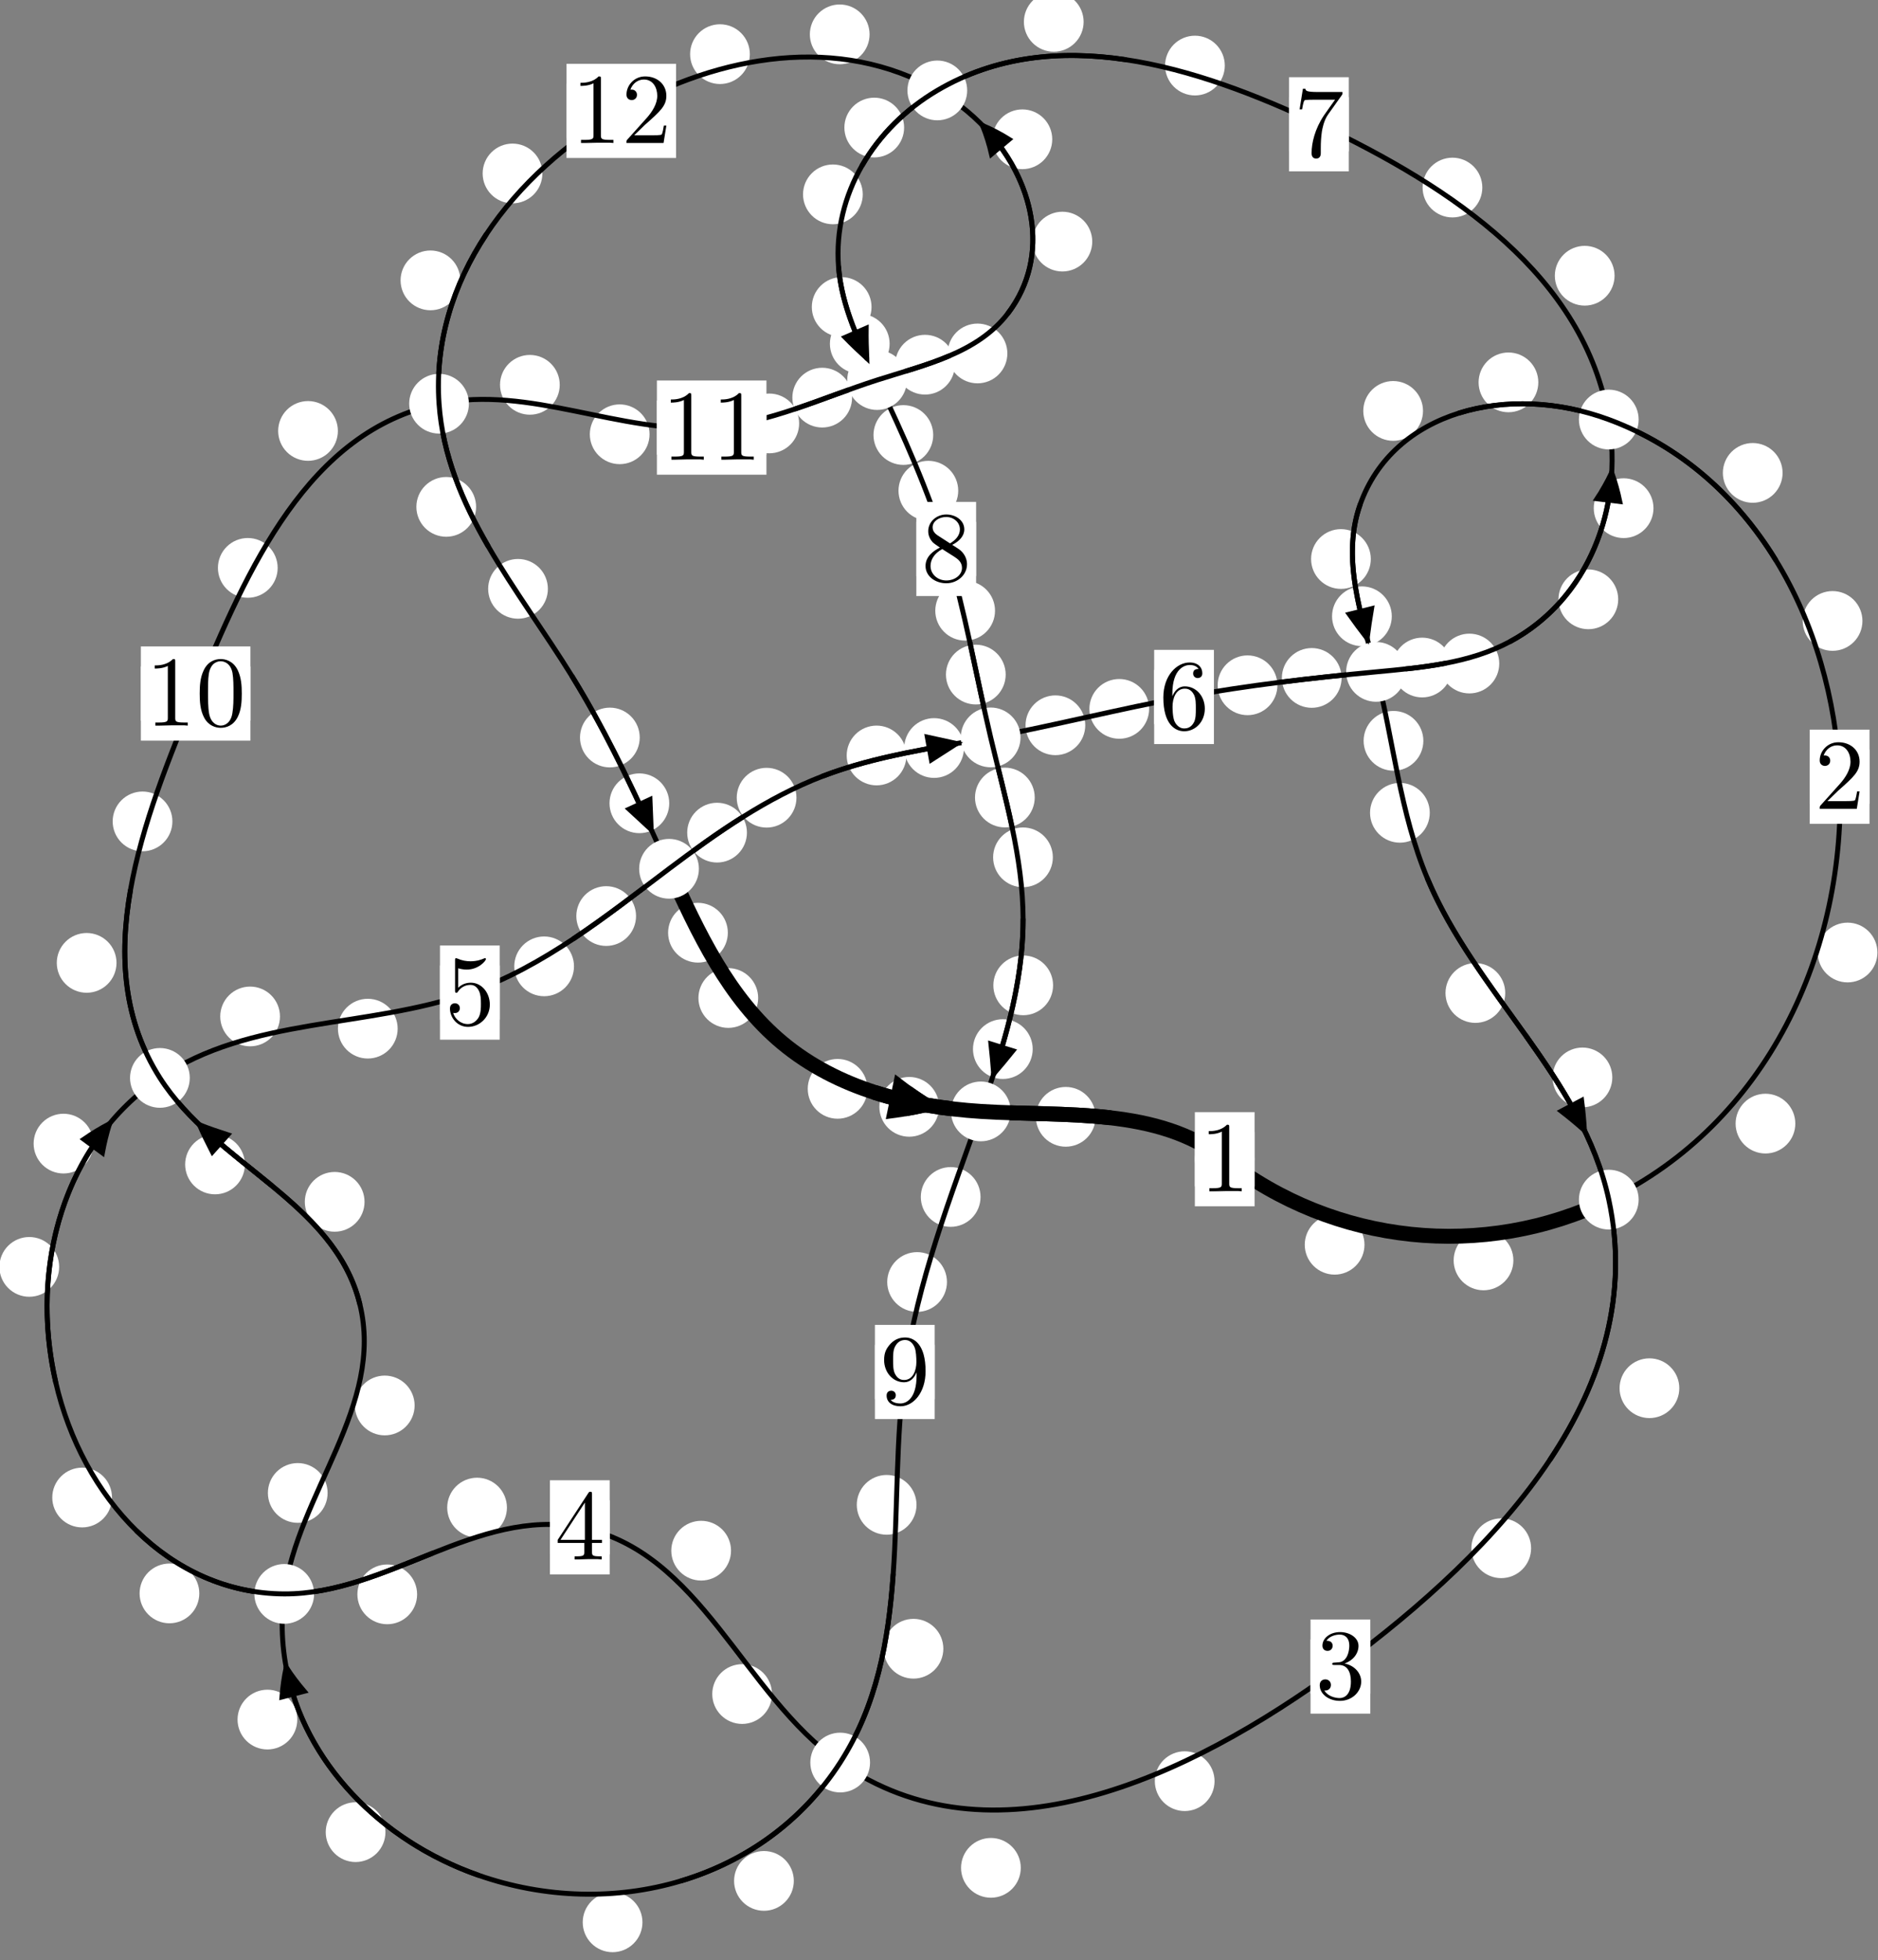 <?xml version="1.0"?>
<!-- Created by MetaPost 1.999 on 2021.07.06:0005 -->
<svg version="1.1" xmlns="http://www.w3.org/2000/svg" xmlns:xlink="http://www.w3.org/1999/xlink" width="187.942" height="196.083" viewBox="0 0 187.942 196.083">
<rect x="0" y="0" width="187.942" height="196.083" fill="#808080" stroke="none"/>
<!-- Original BoundingBox: -161.057648 -75.279892 26.884750 120.803574 -->
  <defs>
    <g transform="scale(0.01,0.01)" id="GLYPHcmr10_48">
      <path style="fill-rule: evenodd;" d="M460 -320C460 -400,455 -480,420 -554C374 -650,292 -666,250 -666C190 -666,117 -640,76 -547C44 -478,39 -400,39 -320C39 -245,43 -155,84 -79C127 2,200 22,249 22C303 22,379 1,423 -94C455 -163,460 -241,460 -320M249 -0C210 -0,151 -25,133 -121C122 -181,122 -273,122 -332C122 -396,122 -462,130 -516C149 -635,224 -644,249 -644C282 -644,348 -626,367 -527C377 -471,377 -395,377 -332C377 -257,377 -189,366 -125C351 -30,294 -0,249 -0"></path>
    </g>
    <g transform="scale(0.01,0.01)" id="GLYPHcmr10_49">
      <path style="fill-rule: evenodd;" d="M294 -640C294 -664,294 -666,271 -666C209 -602,121 -602,89 -602L89 -571C109 -571,168 -571,220 -597L220 -79C220 -43,217 -31,127 -31L95 -31L95 -0L257 -0L130 -3L217 -3L257 -3L297 -3L384 -3L419 -0L419 -31L387 -31C297 -31,294 -42,294 -79"></path>
    </g>
    <g transform="scale(0.01,0.01)" id="GLYPHcmr10_50">
      <path style="fill-rule: evenodd;" d="M127 -77L233 -180C389 -318,449 -372,449 -472C449 -586,359 -666,237 -666C124 -666,50 -574,50 -485C50 -429,100 -429,103 -429C120 -429,155 -441,155 -482C155 -508,137 -534,102 -534C94 -534,92 -534,89 -533C112 -598,166 -635,224 -635C315 -635,358 -554,358 -472C358 -392,308 -313,253 -251L61 -37C50 -26,50 -24,50 -0L421 -0L449 -174L424 -174C419 -144,412 -100,402 -85C395 -77,329 -77,307 -77"></path>
    </g>
    <g transform="scale(0.01,0.01)" id="GLYPHcmr10_51">
      <path style="fill-rule: evenodd;" d="M290 -352C372 -379,430 -449,430 -528C430 -610,342 -666,246 -666C145 -666,69 -606,69 -530C69 -497,91 -478,120 -478C151 -478,171 -500,171 -529C171 -579,124 -579,109 -579C140 -628,206 -641,242 -641C283 -641,338 -619,338 -529C338 -517,336 -459,310 -415C280 -367,246 -364,221 -363C213 -362,189 -360,182 -360C174 -359,167 -358,167 -348C167 -337,174 -337,191 -337L235 -337C317 -337,354 -269,354 -171C354 -35,285 -6,241 -6C198 -6,123 -23,88 -82C123 -77,154 -99,154 -137C154 -173,127 -193,98 -193C74 -193,42 -179,42 -135C42 -44,135 22,244 22C366 22,457 -69,457 -171C457 -253,394 -331,290 -352"></path>
    </g>
    <g transform="scale(0.01,0.01)" id="GLYPHcmr10_52">
      <path style="fill-rule: evenodd;" d="M294 -165L294 -78C294 -42,292 -31,218 -31L197 -31L197 -0L332 -0L238 -3L290 -3L332 -3L374 -3L427 -3L468 -0L468 -31L447 -31C373 -31,371 -42,371 -78L371 -165L471 -165L471 -196L371 -196L371 -651C371 -671,371 -677,355 -677C346 -677,343 -677,335 -665L28 -196L28 -165M300 -196L56 -196L300 -569"></path>
    </g>
    <g transform="scale(0.01,0.01)" id="GLYPHcmr10_53">
      <path style="fill-rule: evenodd;" d="M449 -201C449 -320,367 -420,259 -420C211 -420,168 -404,132 -369L132 -564C152 -558,185 -551,217 -551C340 -551,410 -642,410 -655C410 -661,407 -666,400 -666C399 -666,397 -666,392 -663C372 -654,323 -634,256 -634C216 -634,170 -641,123 -662C115 -665,113 -665,111 -665C101 -665,101 -657,101 -641L101 -345C101 -327,101 -319,115 -319C122 -319,124 -322,128 -328C139 -344,176 -398,257 -398C309 -398,334 -352,342 -334C358 -297,360 -258,360 -208C360 -173,360 -113,336 -71C312 -32,275 -6,229 -6C156 -6,99 -59,82 -118C85 -117,88 -116,99 -116C132 -116,149 -141,149 -165C149 -189,132 -214,99 -214C85 -214,50 -207,50 -161C50 -75,119 22,231 22C347 22,449 -74,449 -201"></path>
    </g>
    <g transform="scale(0.01,0.01)" id="GLYPHcmr10_54">
      <path style="fill-rule: evenodd;" d="M132 -328L132 -352C132 -605,256 -641,307 -641C331 -641,373 -635,395 -601C380 -601,340 -601,340 -556C340 -525,364 -510,386 -510C402 -510,432 -519,432 -558C432 -618,388 -666,305 -666C177 -666,42 -537,42 -316C42 -49,158 22,251 22C362 22,457 -72,457 -204C457 -331,368 -427,257 -427C189 -427,152 -376,132 -328M251 -6C188 -6,158 -66,152 -81C134 -128,134 -208,134 -226C134 -304,166 -404,256 -404C272 -404,318 -404,349 -342C367 -305,367 -254,367 -205C367 -157,367 -107,350 -71C320 -11,274 -6,251 -6"></path>
    </g>
    <g transform="scale(0.01,0.01)" id="GLYPHcmr10_55">
      <path style="fill-rule: evenodd;" d="M476 -609C485 -621,485 -623,485 -644L242 -644C120 -644,118 -657,114 -676L89 -676L56 -470L81 -470C84 -486,93 -549,106 -561C113 -567,191 -567,204 -567L411 -567C400 -551,321 -442,299 -409C209 -274,176 -135,176 -33C176 -23,176 22,222 22C268 22,268 -23,268 -33L268 -84C268 -139,271 -194,279 -248C283 -271,297 -357,341 -419"></path>
    </g>
    <g transform="scale(0.01,0.01)" id="GLYPHcmr10_56">
      <path style="fill-rule: evenodd;" d="M163 -457C117 -487,113 -521,113 -538C113 -599,178 -641,249 -641C322 -641,386 -589,386 -517C386 -460,347 -412,287 -377M309 -362C381 -399,430 -451,430 -517C430 -609,341 -666,250 -666C150 -666,69 -592,69 -499C69 -481,71 -436,113 -389C124 -377,161 -352,186 -335C128 -306,42 -250,42 -151C42 -45,144 22,249 22C362 22,457 -61,457 -168C457 -204,446 -249,408 -291C389 -312,373 -322,309 -362M209 -320L332 -242C360 -223,407 -193,407 -132C407 -58,332 -6,250 -6C164 -6,92 -68,92 -151C92 -209,124 -273,209 -320"></path>
    </g>
    <g transform="scale(0.01,0.01)" id="GLYPHcmr10_57">
      <path style="fill-rule: evenodd;" d="M367 -318L367 -286C367 -52,263 -6,205 -6C188 -6,134 -8,107 -42C151 -42,159 -71,159 -88C159 -119,135 -134,113 -134C97 -134,67 -125,67 -86C67 -19,121 22,206 22C335 22,457 -114,457 -329C457 -598,342 -666,253 -666C198 -666,149 -648,106 -603C65 -558,42 -516,42 -441C42 -316,130 -218,242 -218C303 -218,344 -260,367 -318M243 -241C227 -241,181 -241,150 -304C132 -341,132 -391,132 -440C132 -494,132 -541,153 -578C180 -628,218 -641,253 -641C299 -641,332 -607,349 -562C361 -530,365 -467,365 -421C365 -338,331 -241,243 -241"></path>
    </g>
  </defs>
  <path d="M136.552 124.513C136.552 123.72,136.237 122.96,135.676 122.4C135.116 121.839,134.356 121.524,133.563 121.524C132.77 121.524,132.01 121.839,131.45 122.4C130.889 122.96,130.574 123.72,130.574 124.513C130.574 125.306,130.889 126.066,131.45 126.626C132.01 127.187,132.77 127.502,133.563 127.502C134.356 127.502,135.116 127.187,135.676 126.626C136.237 126.066,136.552 125.306,136.552 124.513Z" style="fill: rgb(100%,100%,100%);stroke: none;"></path>
  <path d="M125.554 115.959C125.554 115.166,125.239 114.406,124.679 113.846C124.118 113.285,123.358 112.97,122.566 112.97C121.773 112.97,121.013 113.285,120.452 113.846C119.892 114.406,119.577 115.166,119.577 115.959C119.577 116.752,119.892 117.512,120.452 118.072C121.013 118.633,121.773 118.948,122.566 118.948C123.358 118.948,124.118 118.633,124.679 118.072C125.239 117.512,125.554 116.752,125.554 115.959Z" style="fill: rgb(100%,100%,100%);stroke: none;"></path>
  <path d="M179.668 112.396C179.668 111.603,179.353 110.843,178.793 110.283C178.232 109.722,177.472 109.407,176.68 109.407C175.887 109.407,175.127 109.722,174.566 110.283C174.006 110.843,173.691 111.603,173.691 112.396C173.691 113.189,174.006 113.949,174.566 114.509C175.127 115.07,175.887 115.385,176.68 115.385C177.472 115.385,178.232 115.07,178.793 114.509C179.353 113.949,179.668 113.189,179.668 112.396Z" style="fill: rgb(100%,100%,100%);stroke: none;"></path>
  <path d="M151.453 126.079C151.453 125.287,151.138 124.527,150.577 123.966C150.017 123.406,149.257 123.091,148.464 123.091C147.671 123.091,146.911 123.406,146.351 123.966C145.79 124.527,145.475 125.287,145.475 126.079C145.475 126.872,145.79 127.632,146.351 128.193C146.911 128.753,147.671 129.068,148.464 129.068C149.257 129.068,150.017 128.753,150.577 128.193C151.138 127.632,151.453 126.872,151.453 126.079Z" style="fill: rgb(100%,100%,100%);stroke: none;"></path>
  <path d="M186.385 62.113C186.385 61.321,186.07 60.561,185.51 60C184.949 59.44,184.189 59.125,183.396 59.125C182.604 59.125,181.843 59.44,181.283 60C180.723 60.561,180.408 61.321,180.408 62.113C180.408 62.906,180.723 63.666,181.283 64.227C181.843 64.787,182.604 65.102,183.396 65.102C184.189 65.102,184.949 64.787,185.51 64.227C186.07 63.666,186.385 62.906,186.385 62.113Z" style="fill: rgb(100%,100%,100%);stroke: none;"></path>
  <path d="M187.885 95.281C187.885 94.489,187.57 93.729,187.009 93.168C186.449 92.608,185.689 92.293,184.896 92.293C184.103 92.293,183.343 92.608,182.783 93.168C182.222 93.729,181.907 94.489,181.907 95.281C181.907 96.074,182.222 96.834,182.783 97.395C183.343 97.955,184.103 98.27,184.896 98.27C185.689 98.27,186.449 97.955,187.009 97.395C187.57 96.834,187.885 96.074,187.885 95.281Z" style="fill: rgb(100%,100%,100%);stroke: none;"></path>
  <path d="M153.948 38.249C153.948 37.456,153.633 36.696,153.072 36.135C152.512 35.575,151.752 35.26,150.959 35.26C150.166 35.26,149.406 35.575,148.846 36.135C148.285 36.696,147.97 37.456,147.97 38.249C147.97 39.041,148.285 39.801,148.846 40.362C149.406 40.922,150.166 41.237,150.959 41.237C151.752 41.237,152.512 40.922,153.072 40.362C153.633 39.801,153.948 39.041,153.948 38.249Z" style="fill: rgb(100%,100%,100%);stroke: none;"></path>
  <path d="M178.394 47.305C178.394 46.512,178.079 45.752,177.519 45.191C176.958 44.631,176.198 44.316,175.406 44.316C174.613 44.316,173.853 44.631,173.292 45.191C172.732 45.752,172.417 46.512,172.417 47.305C172.417 48.097,172.732 48.857,173.292 49.418C173.853 49.978,174.613 50.293,175.406 50.293C176.198 50.293,176.958 49.978,177.519 49.418C178.079 48.857,178.394 48.097,178.394 47.305Z" style="fill: rgb(100%,100%,100%);stroke: none;"></path>
  <path d="M137.184 55.919C137.184 55.126,136.869 54.366,136.309 53.806C135.748 53.245,134.988 52.93,134.195 52.93C133.403 52.93,132.642 53.245,132.082 53.806C131.521 54.366,131.207 55.126,131.207 55.919C131.207 56.712,131.521 57.472,132.082 58.032C132.642 58.593,133.403 58.908,134.195 58.908C134.988 58.908,135.748 58.593,136.309 58.032C136.869 57.472,137.184 56.712,137.184 55.919Z" style="fill: rgb(100%,100%,100%);stroke: none;"></path>
  <path d="M142.409 41.105C142.409 40.312,142.094 39.552,141.533 38.991C140.973 38.431,140.213 38.116,139.42 38.116C138.627 38.116,137.867 38.431,137.307 38.991C136.746 39.552,136.431 40.312,136.431 41.105C136.431 41.897,136.746 42.657,137.307 43.218C137.867 43.778,138.627 44.093,139.42 44.093C140.213 44.093,140.973 43.778,141.533 43.218C142.094 42.657,142.409 41.897,142.409 41.105Z" style="fill: rgb(100%,100%,100%);stroke: none;"></path>
  <path d="M142.443 74.106C142.443 73.313,142.128 72.553,141.568 71.993C141.007 71.432,140.247 71.117,139.454 71.117C138.662 71.117,137.901 71.432,137.341 71.993C136.78 72.553,136.465 73.313,136.465 74.106C136.465 74.899,136.78 75.659,137.341 76.219C137.901 76.78,138.662 77.095,139.454 77.095C140.247 77.095,141.007 76.78,141.568 76.219C142.128 75.659,142.443 74.899,142.443 74.106Z" style="fill: rgb(100%,100%,100%);stroke: none;"></path>
  <path d="M139.284 61.646C139.284 60.854,138.969 60.094,138.408 59.533C137.848 58.973,137.088 58.658,136.295 58.658C135.502 58.658,134.742 58.973,134.182 59.533C133.621 60.094,133.306 60.854,133.306 61.646C133.306 62.439,133.621 63.199,134.182 63.76C134.742 64.32,135.502 64.635,136.295 64.635C137.088 64.635,137.848 64.32,138.408 63.76C138.969 63.199,139.284 62.439,139.284 61.646Z" style="fill: rgb(100%,100%,100%);stroke: none;"></path>
  <path d="M150.637 99.331C150.637 98.538,150.322 97.778,149.761 97.218C149.201 96.657,148.441 96.342,147.648 96.342C146.855 96.342,146.095 96.657,145.535 97.218C144.974 97.778,144.659 98.538,144.659 99.331C144.659 100.124,144.974 100.884,145.535 101.444C146.095 102.005,146.855 102.32,147.648 102.32C148.441 102.32,149.201 102.005,149.761 101.444C150.322 100.884,150.637 100.124,150.637 99.331Z" style="fill: rgb(100%,100%,100%);stroke: none;"></path>
  <path d="M143.085 81.305C143.085 80.512,142.77 79.752,142.209 79.192C141.649 78.631,140.889 78.316,140.096 78.316C139.303 78.316,138.543 78.631,137.983 79.192C137.422 79.752,137.107 80.512,137.107 81.305C137.107 82.098,137.422 82.858,137.983 83.418C138.543 83.979,139.303 84.294,140.096 84.294C140.889 84.294,141.649 83.979,142.209 83.418C142.77 82.858,143.085 82.098,143.085 81.305Z" style="fill: rgb(100%,100%,100%);stroke: none;"></path>
  <path d="M168.057 138.864C168.057 138.072,167.742 137.311,167.181 136.751C166.621 136.19,165.86 135.876,165.068 135.876C164.275 135.876,163.515 136.19,162.954 136.751C162.394 137.311,162.079 138.072,162.079 138.864C162.079 139.657,162.394 140.417,162.954 140.978C163.515 141.538,164.275 141.853,165.068 141.853C165.86 141.853,166.621 141.538,167.181 140.978C167.742 140.417,168.057 139.657,168.057 138.864Z" style="fill: rgb(100%,100%,100%);stroke: none;"></path>
  <path d="M161.353 107.777C161.353 106.984,161.038 106.224,160.478 105.664C159.917 105.103,159.157 104.788,158.364 104.788C157.572 104.788,156.811 105.103,156.251 105.664C155.691 106.224,155.376 106.984,155.376 107.777C155.376 108.57,155.691 109.33,156.251 109.89C156.811 110.451,157.572 110.766,158.364 110.766C159.157 110.766,159.917 110.451,160.478 109.89C161.038 109.33,161.353 108.57,161.353 107.777Z" style="fill: rgb(100%,100%,100%);stroke: none;"></path>
  <path d="M121.547 178.173C121.547 177.38,121.232 176.62,120.672 176.059C120.111 175.499,119.351 175.184,118.558 175.184C117.766 175.184,117.006 175.499,116.445 176.059C115.885 176.62,115.57 177.38,115.57 178.173C115.57 178.965,115.885 179.725,116.445 180.286C117.006 180.846,117.766 181.161,118.558 181.161C119.351 181.161,120.111 180.846,120.672 180.286C121.232 179.725,121.547 178.965,121.547 178.173Z" style="fill: rgb(100%,100%,100%);stroke: none;"></path>
  <path d="M153.226 154.873C153.226 154.081,152.911 153.32,152.351 152.76C151.79 152.199,151.03 151.884,150.237 151.884C149.445 151.884,148.684 152.199,148.124 152.76C147.564 153.32,147.249 154.081,147.249 154.873C147.249 155.666,147.564 156.426,148.124 156.987C148.684 157.547,149.445 157.862,150.237 157.862C151.03 157.862,151.79 157.547,152.351 156.987C152.911 156.426,153.226 155.666,153.226 154.873Z" style="fill: rgb(100%,100%,100%);stroke: none;"></path>
  <path d="M77.257 169.458C77.257 168.665,76.942 167.905,76.382 167.345C75.821 166.784,75.061 166.469,74.268 166.469C73.476 166.469,72.716 166.784,72.155 167.345C71.595 167.905,71.28 168.665,71.28 169.458C71.28 170.251,71.595 171.011,72.155 171.571C72.716 172.132,73.476 172.447,74.268 172.447C75.061 172.447,75.821 172.132,76.382 171.571C76.942 171.011,77.257 170.251,77.257 169.458Z" style="fill: rgb(100%,100%,100%);stroke: none;"></path>
  <path d="M102.155 186.843C102.155 186.05,101.84 185.29,101.279 184.729C100.719 184.169,99.958 183.854,99.166 183.854C98.373 183.854,97.613 184.169,97.052 184.729C96.492 185.29,96.177 186.05,96.177 186.843C96.177 187.635,96.492 188.395,97.052 188.956C97.613 189.516,98.373 189.831,99.166 189.831C99.958 189.831,100.719 189.516,101.279 188.956C101.84 188.395,102.155 187.635,102.155 186.843Z" style="fill: rgb(100%,100%,100%);stroke: none;"></path>
  <path d="M50.732 150.806C50.732 150.013,50.417 149.253,49.856 148.692C49.296 148.132,48.536 147.817,47.743 147.817C46.95 147.817,46.19 148.132,45.63 148.692C45.069 149.253,44.754 150.013,44.754 150.806C44.754 151.598,45.069 152.358,45.63 152.919C46.19 153.479,46.95 153.794,47.743 153.794C48.536 153.794,49.296 153.479,49.856 152.919C50.417 152.358,50.732 151.598,50.732 150.806Z" style="fill: rgb(100%,100%,100%);stroke: none;"></path>
  <path d="M73.158 155.116C73.158 154.324,72.843 153.563,72.283 153.003C71.722 152.442,70.962 152.128,70.169 152.128C69.377 152.128,68.616 152.442,68.056 153.003C67.495 153.563,67.18 154.324,67.18 155.116C67.18 155.909,67.495 156.669,68.056 157.23C68.616 157.79,69.377 158.105,70.169 158.105C70.962 158.105,71.722 157.79,72.283 157.23C72.843 156.669,73.158 155.909,73.158 155.116Z" style="fill: rgb(100%,100%,100%);stroke: none;"></path>
  <path d="M19.946 159.391C19.946 158.598,19.631 157.838,19.071 157.277C18.51 156.717,17.75 156.402,16.957 156.402C16.165 156.402,15.405 156.717,14.844 157.277C14.284 157.838,13.969 158.598,13.969 159.391C13.969 160.183,14.284 160.943,14.844 161.504C15.405 162.064,16.165 162.379,16.957 162.379C17.75 162.379,18.51 162.064,19.071 161.504C19.631 160.943,19.946 160.183,19.946 159.391Z" style="fill: rgb(100%,100%,100%);stroke: none;"></path>
  <path d="M41.743 159.485C41.743 158.693,41.428 157.933,40.867 157.372C40.307 156.812,39.547 156.497,38.754 156.497C37.961 156.497,37.201 156.812,36.641 157.372C36.08 157.933,35.765 158.693,35.765 159.485C35.765 160.278,36.08 161.038,36.641 161.599C37.201 162.159,37.961 162.474,38.754 162.474C39.547 162.474,40.307 162.159,40.867 161.599C41.428 161.038,41.743 160.278,41.743 159.485Z" style="fill: rgb(100%,100%,100%);stroke: none;"></path>
  <path d="M5.92 126.728C5.92 125.936,5.605 125.176,5.044 124.615C4.484 124.055,3.724 123.74,2.931 123.74C2.138 123.74,1.378 124.055,0.818 124.615C0.257 125.176,-0.058 125.936,-0.058 126.728C-0.058 127.521,0.257 128.281,0.818 128.842C1.378 129.402,2.138 129.717,2.931 129.717C3.724 129.717,4.484 129.402,5.044 128.842C5.605 128.281,5.92 127.521,5.92 126.728Z" style="fill: rgb(100%,100%,100%);stroke: none;"></path>
  <path d="M11.209 149.8C11.209 149.007,10.894 148.247,10.333 147.687C9.773 147.126,9.013 146.811,8.22 146.811C7.427 146.811,6.667 147.126,6.107 147.687C5.546 148.247,5.231 149.007,5.231 149.8C5.231 150.593,5.546 151.353,6.107 151.913C6.667 152.474,7.427 152.789,8.22 152.789C9.013 152.789,9.773 152.474,10.333 151.913C10.894 151.353,11.209 150.593,11.209 149.8Z" style="fill: rgb(100%,100%,100%);stroke: none;"></path>
  <path d="M28.019 101.676C28.019 100.884,27.704 100.124,27.143 99.563C26.583 99.003,25.823 98.688,25.03 98.688C24.237 98.688,23.477 99.003,22.917 99.563C22.356 100.124,22.041 100.884,22.041 101.676C22.041 102.469,22.356 103.229,22.917 103.79C23.477 104.35,24.237 104.665,25.03 104.665C25.823 104.665,26.583 104.35,27.143 103.79C27.704 103.229,28.019 102.469,28.019 101.676Z" style="fill: rgb(100%,100%,100%);stroke: none;"></path>
  <path d="M9.343 114.397C9.343 113.604,9.028 112.844,8.467 112.283C7.907 111.723,7.147 111.408,6.354 111.408C5.561 111.408,4.801 111.723,4.241 112.283C3.68 112.844,3.365 113.604,3.365 114.397C3.365 115.189,3.68 115.95,4.241 116.51C4.801 117.071,5.561 117.385,6.354 117.385C7.147 117.385,7.907 117.071,8.467 116.51C9.028 115.95,9.343 115.189,9.343 114.397Z" style="fill: rgb(100%,100%,100%);stroke: none;"></path>
  <path d="M57.442 96.664C57.442 95.872,57.128 95.111,56.567 94.551C56.007 93.99,55.246 93.676,54.454 93.676C53.661 93.676,52.901 93.99,52.34 94.551C51.78 95.111,51.465 95.872,51.465 96.664C51.465 97.457,51.78 98.217,52.34 98.778C52.901 99.338,53.661 99.653,54.454 99.653C55.246 99.653,56.007 99.338,56.567 98.778C57.128 98.217,57.442 97.457,57.442 96.664Z" style="fill: rgb(100%,100%,100%);stroke: none;"></path>
  <path d="M39.796 102.898C39.796 102.105,39.481 101.345,38.921 100.784C38.36 100.224,37.6 99.909,36.807 99.909C36.015 99.909,35.255 100.224,34.694 100.784C34.134 101.345,33.819 102.105,33.819 102.898C33.819 103.69,34.134 104.451,34.694 105.011C35.255 105.571,36.015 105.886,36.807 105.886C37.6 105.886,38.36 105.571,38.921 105.011C39.481 104.451,39.796 103.69,39.796 102.898Z" style="fill: rgb(100%,100%,100%);stroke: none;"></path>
  <path d="M74.75 83.29C74.75 82.497,74.435 81.737,73.874 81.177C73.314 80.616,72.554 80.301,71.761 80.301C70.968 80.301,70.208 80.616,69.648 81.177C69.087 81.737,68.772 82.497,68.772 83.29C68.772 84.083,69.087 84.843,69.648 85.403C70.208 85.964,70.968 86.279,71.761 86.279C72.554 86.279,73.314 85.964,73.874 85.403C74.435 84.843,74.75 84.083,74.75 83.29Z" style="fill: rgb(100%,100%,100%);stroke: none;"></path>
  <path d="M63.653 91.635C63.653 90.842,63.338 90.082,62.778 89.521C62.217 88.961,61.457 88.646,60.664 88.646C59.872 88.646,59.112 88.961,58.551 89.521C57.991 90.082,57.676 90.842,57.676 91.635C57.676 92.427,57.991 93.187,58.551 93.748C59.112 94.308,59.872 94.623,60.664 94.623C61.457 94.623,62.217 94.308,62.778 93.748C63.338 93.187,63.653 92.427,63.653 91.635Z" style="fill: rgb(100%,100%,100%);stroke: none;"></path>
  <path d="M90.71 75.571C90.71 74.779,90.395 74.019,89.835 73.458C89.274 72.898,88.514 72.583,87.722 72.583C86.929 72.583,86.169 72.898,85.608 73.458C85.048 74.019,84.733 74.779,84.733 75.571C84.733 76.364,85.048 77.124,85.608 77.685C86.169 78.245,86.929 78.56,87.722 78.56C88.514 78.56,89.274 78.245,89.835 77.685C90.395 77.124,90.71 76.364,90.71 75.571Z" style="fill: rgb(100%,100%,100%);stroke: none;"></path>
  <path d="M79.706 79.796C79.706 79.003,79.392 78.243,78.831 77.682C78.271 77.122,77.51 76.807,76.718 76.807C75.925 76.807,75.165 77.122,74.604 77.682C74.044 78.243,73.729 79.003,73.729 79.796C73.729 80.588,74.044 81.349,74.604 81.909C75.165 82.469,75.925 82.784,76.718 82.784C77.51 82.784,78.271 82.469,78.831 81.909C79.392 81.349,79.706 80.588,79.706 79.796Z" style="fill: rgb(100%,100%,100%);stroke: none;"></path>
  <path d="M108.608 72.55C108.608 71.757,108.293 70.997,107.733 70.437C107.172 69.876,106.412 69.561,105.619 69.561C104.827 69.561,104.066 69.876,103.506 70.437C102.946 70.997,102.631 71.757,102.631 72.55C102.631 73.343,102.946 74.103,103.506 74.663C104.066 75.224,104.827 75.539,105.619 75.539C106.412 75.539,107.172 75.224,107.733 74.663C108.293 74.103,108.608 73.343,108.608 72.55Z" style="fill: rgb(100%,100%,100%);stroke: none;"></path>
  <path d="M96.468 74.825C96.468 74.033,96.153 73.273,95.593 72.712C95.032 72.152,94.272 71.837,93.48 71.837C92.687 71.837,91.927 72.152,91.366 72.712C90.806 73.273,90.491 74.033,90.491 74.825C90.491 75.618,90.806 76.378,91.366 76.939C91.927 77.499,92.687 77.814,93.48 77.814C94.272 77.814,95.032 77.499,95.593 76.939C96.153 76.378,96.468 75.618,96.468 74.825Z" style="fill: rgb(100%,100%,100%);stroke: none;"></path>
  <path d="M127.838 68.55C127.838 67.757,127.523 66.997,126.962 66.436C126.402 65.876,125.642 65.561,124.849 65.561C124.056 65.561,123.296 65.876,122.736 66.436C122.175 66.997,121.86 67.757,121.86 68.55C121.86 69.342,122.175 70.103,122.736 70.663C123.296 71.224,124.056 71.539,124.849 71.539C125.642 71.539,126.402 71.224,126.962 70.663C127.523 70.103,127.838 69.342,127.838 68.55Z" style="fill: rgb(100%,100%,100%);stroke: none;"></path>
  <path d="M115 70.91C115 70.118,114.685 69.358,114.124 68.797C113.564 68.237,112.804 67.922,112.011 67.922C111.218 67.922,110.458 68.237,109.898 68.797C109.337 69.358,109.022 70.118,109.022 70.91C109.022 71.703,109.337 72.463,109.898 73.024C110.458 73.584,111.218 73.899,112.011 73.899C112.804 73.899,113.564 73.584,114.124 73.024C114.685 72.463,115 71.703,115 70.91Z" style="fill: rgb(100%,100%,100%);stroke: none;"></path>
  <path d="M145.313 66.775C145.313 65.982,144.998 65.222,144.438 64.661C143.877 64.101,143.117 63.786,142.324 63.786C141.532 63.786,140.772 64.101,140.211 64.661C139.651 65.222,139.336 65.982,139.336 66.775C139.336 67.567,139.651 68.327,140.211 68.888C140.772 69.448,141.532 69.763,142.324 69.763C143.117 69.763,143.877 69.448,144.438 68.888C144.998 68.327,145.313 67.567,145.313 66.775Z" style="fill: rgb(100%,100%,100%);stroke: none;"></path>
  <path d="M134.261 67.814C134.261 67.022,133.946 66.261,133.386 65.701C132.825 65.141,132.065 64.826,131.272 64.826C130.48 64.826,129.72 65.141,129.159 65.701C128.599 66.261,128.284 67.022,128.284 67.814C128.284 68.607,128.599 69.367,129.159 69.928C129.72 70.488,130.48 70.803,131.272 70.803C132.065 70.803,132.825 70.488,133.386 69.928C133.946 69.367,134.261 68.607,134.261 67.814Z" style="fill: rgb(100%,100%,100%);stroke: none;"></path>
  <path d="M161.943 59.951C161.943 59.159,161.628 58.399,161.067 57.838C160.507 57.278,159.747 56.963,158.954 56.963C158.161 56.963,157.401 57.278,156.841 57.838C156.28 58.399,155.965 59.159,155.965 59.951C155.965 60.744,156.28 61.504,156.841 62.065C157.401 62.625,158.161 62.94,158.954 62.94C159.747 62.94,160.507 62.625,161.067 62.065C161.628 61.504,161.943 60.744,161.943 59.951Z" style="fill: rgb(100%,100%,100%);stroke: none;"></path>
  <path d="M150.039 66.375C150.039 65.582,149.724 64.822,149.163 64.261C148.603 63.701,147.843 63.386,147.05 63.386C146.257 63.386,145.497 63.701,144.937 64.261C144.376 64.822,144.061 65.582,144.061 66.375C144.061 67.167,144.376 67.927,144.937 68.488C145.497 69.048,146.257 69.363,147.05 69.363C147.843 69.363,148.603 69.048,149.163 68.488C149.724 67.927,150.039 67.167,150.039 66.375Z" style="fill: rgb(100%,100%,100%);stroke: none;"></path>
  <path d="M161.579 27.582C161.579 26.789,161.264 26.029,160.704 25.468C160.143 24.908,159.383 24.593,158.59 24.593C157.798 24.593,157.037 24.908,156.477 25.468C155.916 26.029,155.601 26.789,155.601 27.582C155.601 28.374,155.916 29.135,156.477 29.695C157.037 30.256,157.798 30.57,158.59 30.57C159.383 30.57,160.143 30.256,160.704 29.695C161.264 29.135,161.579 28.374,161.579 27.582Z" style="fill: rgb(100%,100%,100%);stroke: none;"></path>
  <path d="M165.474 50.833C165.474 50.04,165.159 49.28,164.598 48.719C164.038 48.159,163.278 47.844,162.485 47.844C161.692 47.844,160.932 48.159,160.372 48.719C159.811 49.28,159.496 50.04,159.496 50.833C159.496 51.625,159.811 52.386,160.372 52.946C160.932 53.507,161.692 53.822,162.485 53.822C163.278 53.822,164.038 53.507,164.598 52.946C165.159 52.386,165.474 51.625,165.474 50.833Z" style="fill: rgb(100%,100%,100%);stroke: none;"></path>
  <path d="M122.572 6.559C122.572 5.767,122.257 5.006,121.697 4.446C121.136 3.886,120.376 3.571,119.584 3.571C118.791 3.571,118.031 3.886,117.47 4.446C116.91 5.006,116.595 5.767,116.595 6.559C116.595 7.352,116.91 8.112,117.47 8.673C118.031 9.233,118.791 9.548,119.584 9.548C120.376 9.548,121.136 9.233,121.697 8.673C122.257 8.112,122.572 7.352,122.572 6.559Z" style="fill: rgb(100%,100%,100%);stroke: none;"></path>
  <path d="M148.344 18.761C148.344 17.969,148.029 17.208,147.469 16.648C146.908 16.088,146.148 15.773,145.355 15.773C144.563 15.773,143.803 16.088,143.242 16.648C142.682 17.208,142.367 17.969,142.367 18.761C142.367 19.554,142.682 20.314,143.242 20.875C143.803 21.435,144.563 21.75,145.355 21.75C146.148 21.75,146.908 21.435,147.469 20.875C148.029 20.314,148.344 19.554,148.344 18.761Z" style="fill: rgb(100%,100%,100%);stroke: none;"></path>
  <path d="M90.48 12.76C90.48 11.967,90.165 11.207,89.604 10.647C89.044 10.086,88.284 9.771,87.491 9.771C86.698 9.771,85.938 10.086,85.378 10.647C84.817 11.207,84.502 11.967,84.502 12.76C84.502 13.553,84.817 14.313,85.378 14.873C85.938 15.434,86.698 15.749,87.491 15.749C88.284 15.749,89.044 15.434,89.604 14.873C90.165 14.313,90.48 13.553,90.48 12.76Z" style="fill: rgb(100%,100%,100%);stroke: none;"></path>
  <path d="M108.444 2.185C108.444 1.392,108.129 0.632,107.569 0.072C107.008 -0.489,106.248 -0.804,105.456 -0.804C104.663 -0.804,103.903 -0.489,103.342 0.072C102.782 0.632,102.467 1.392,102.467 2.185C102.467 2.978,102.782 3.738,103.342 4.298C103.903 4.859,104.663 5.174,105.456 5.174C106.248 5.174,107.008 4.859,107.569 4.298C108.129 3.738,108.444 2.978,108.444 2.185Z" style="fill: rgb(100%,100%,100%);stroke: none;"></path>
  <path d="M87.22 30.711C87.22 29.918,86.905 29.158,86.345 28.598C85.784 28.037,85.024 27.722,84.232 27.722C83.439 27.722,82.679 28.037,82.118 28.598C81.558 29.158,81.243 29.918,81.243 30.711C81.243 31.504,81.558 32.264,82.118 32.824C82.679 33.385,83.439 33.7,84.232 33.7C85.024 33.7,85.784 33.385,86.345 32.824C86.905 32.264,87.22 31.504,87.22 30.711Z" style="fill: rgb(100%,100%,100%);stroke: none;"></path>
  <path d="M86.342 19.443C86.342 18.65,86.027 17.89,85.467 17.329C84.906 16.769,84.146 16.454,83.353 16.454C82.561 16.454,81.8 16.769,81.24 17.329C80.679 17.89,80.364 18.65,80.364 19.443C80.364 20.235,80.679 20.996,81.24 21.556C81.8 22.117,82.561 22.432,83.353 22.432C84.146 22.432,84.906 22.117,85.467 21.556C86.027 20.996,86.342 20.235,86.342 19.443Z" style="fill: rgb(100%,100%,100%);stroke: none;"></path>
  <path d="M93.392 43.516C93.392 42.723,93.078 41.963,92.517 41.402C91.957 40.842,91.196 40.527,90.404 40.527C89.611 40.527,88.851 40.842,88.29 41.402C87.73 41.963,87.415 42.723,87.415 43.516C87.415 44.308,87.73 45.068,88.29 45.629C88.851 46.189,89.611 46.504,90.404 46.504C91.196 46.504,91.957 46.189,92.517 45.629C93.078 45.068,93.392 44.308,93.392 43.516Z" style="fill: rgb(100%,100%,100%);stroke: none;"></path>
  <path d="M89.03 34.388C89.03 33.596,88.715 32.836,88.155 32.275C87.594 31.715,86.834 31.4,86.041 31.4C85.249 31.4,84.489 31.715,83.928 32.275C83.368 32.836,83.053 33.596,83.053 34.388C83.053 35.181,83.368 35.941,83.928 36.502C84.489 37.062,85.249 37.377,86.041 37.377C86.834 37.377,87.594 37.062,88.155 36.502C88.715 35.941,89.03 35.181,89.03 34.388Z" style="fill: rgb(100%,100%,100%);stroke: none;"></path>
  <path d="M99.577 61.091C99.577 60.298,99.262 59.538,98.701 58.978C98.141 58.417,97.381 58.102,96.588 58.102C95.795 58.102,95.035 58.417,94.475 58.978C93.914 59.538,93.599 60.298,93.599 61.091C93.599 61.884,93.914 62.644,94.475 63.204C95.035 63.765,95.795 64.08,96.588 64.08C97.381 64.08,98.141 63.765,98.701 63.204C99.262 62.644,99.577 61.884,99.577 61.091Z" style="fill: rgb(100%,100%,100%);stroke: none;"></path>
  <path d="M95.895 49.087C95.895 48.294,95.58 47.534,95.02 46.973C94.459 46.413,93.699 46.098,92.906 46.098C92.114 46.098,91.353 46.413,90.793 46.973C90.233 47.534,89.918 48.294,89.918 49.087C89.918 49.879,90.233 50.64,90.793 51.2C91.353 51.761,92.114 52.076,92.906 52.076C93.699 52.076,94.459 51.761,95.02 51.2C95.58 50.64,95.895 49.879,95.895 49.087Z" style="fill: rgb(100%,100%,100%);stroke: none;"></path>
  <path d="M103.551 79.776C103.551 78.984,103.236 78.224,102.676 77.663C102.116 77.103,101.355 76.788,100.563 76.788C99.77 76.788,99.01 77.103,98.449 77.663C97.889 78.224,97.574 78.984,97.574 79.776C97.574 80.569,97.889 81.329,98.449 81.89C99.01 82.45,99.77 82.765,100.563 82.765C101.355 82.765,102.116 82.45,102.676 81.89C103.236 81.329,103.551 80.569,103.551 79.776Z" style="fill: rgb(100%,100%,100%);stroke: none;"></path>
  <path d="M100.644 67.479C100.644 66.687,100.329 65.926,99.768 65.366C99.208 64.805,98.448 64.49,97.655 64.49C96.862 64.49,96.102 64.805,95.542 65.366C94.981 65.926,94.666 66.687,94.666 67.479C94.666 68.272,94.981 69.032,95.542 69.593C96.102 70.153,96.862 70.468,97.655 70.468C98.448 70.468,99.208 70.153,99.768 69.593C100.329 69.032,100.644 68.272,100.644 67.479Z" style="fill: rgb(100%,100%,100%);stroke: none;"></path>
  <path d="M105.388 98.566C105.388 97.773,105.073 97.013,104.512 96.452C103.952 95.892,103.192 95.577,102.399 95.577C101.606 95.577,100.846 95.892,100.286 96.452C99.725 97.013,99.41 97.773,99.41 98.566C99.41 99.358,99.725 100.119,100.286 100.679C100.846 101.239,101.606 101.554,102.399 101.554C103.192 101.554,103.952 101.239,104.512 100.679C105.073 100.119,105.388 99.358,105.388 98.566Z" style="fill: rgb(100%,100%,100%);stroke: none;"></path>
  <path d="M105.365 85.759C105.365 84.967,105.05 84.207,104.489 83.646C103.929 83.086,103.168 82.771,102.376 82.771C101.583 82.771,100.823 83.086,100.262 83.646C99.702 84.207,99.387 84.967,99.387 85.759C99.387 86.552,99.702 87.312,100.262 87.873C100.823 88.433,101.583 88.748,102.376 88.748C103.168 88.748,103.929 88.433,104.489 87.873C105.05 87.312,105.365 86.552,105.365 85.759Z" style="fill: rgb(100%,100%,100%);stroke: none;"></path>
  <path d="M98.128 119.733C98.128 118.941,97.813 118.18,97.253 117.62C96.692 117.059,95.932 116.745,95.14 116.745C94.347 116.745,93.587 117.059,93.026 117.62C92.466 118.18,92.151 118.941,92.151 119.733C92.151 120.526,92.466 121.286,93.026 121.847C93.587 122.407,94.347 122.722,95.14 122.722C95.932 122.722,96.692 122.407,97.253 121.847C97.813 121.286,98.128 120.526,98.128 119.733Z" style="fill: rgb(100%,100%,100%);stroke: none;"></path>
  <path d="M103.348 104.943C103.348 104.15,103.033 103.39,102.473 102.829C101.912 102.269,101.152 101.954,100.359 101.954C99.567 101.954,98.806 102.269,98.246 102.829C97.686 103.39,97.371 104.15,97.371 104.943C97.371 105.735,97.686 106.496,98.246 107.056C98.806 107.617,99.567 107.931,100.359 107.931C101.152 107.931,101.912 107.617,102.473 107.056C103.033 106.496,103.348 105.735,103.348 104.943Z" style="fill: rgb(100%,100%,100%);stroke: none;"></path>
  <path d="M91.721 150.531C91.721 149.738,91.406 148.978,90.845 148.417C90.285 147.857,89.525 147.542,88.732 147.542C87.939 147.542,87.179 147.857,86.619 148.417C86.058 148.978,85.743 149.738,85.743 150.531C85.743 151.323,86.058 152.083,86.619 152.644C87.179 153.204,87.939 153.519,88.732 153.519C89.525 153.519,90.285 153.204,90.845 152.644C91.406 152.083,91.721 151.323,91.721 150.531Z" style="fill: rgb(100%,100%,100%);stroke: none;"></path>
  <path d="M94.768 128.24C94.768 127.447,94.453 126.687,93.892 126.127C93.332 125.566,92.572 125.251,91.779 125.251C90.986 125.251,90.226 125.566,89.666 126.127C89.105 126.687,88.79 127.447,88.79 128.24C88.79 129.033,89.105 129.793,89.666 130.353C90.226 130.914,90.986 131.229,91.779 131.229C92.572 131.229,93.332 130.914,93.892 130.353C94.453 129.793,94.768 129.033,94.768 128.24Z" style="fill: rgb(100%,100%,100%);stroke: none;"></path>
  <path d="M79.442 188.149C79.442 187.357,79.127 186.597,78.566 186.036C78.006 185.476,77.245 185.161,76.453 185.161C75.66 185.161,74.9 185.476,74.339 186.036C73.779 186.597,73.464 187.357,73.464 188.149C73.464 188.942,73.779 189.702,74.339 190.263C74.9 190.823,75.66 191.138,76.453 191.138C77.245 191.138,78.006 190.823,78.566 190.263C79.127 189.702,79.442 188.942,79.442 188.149Z" style="fill: rgb(100%,100%,100%);stroke: none;"></path>
  <path d="M94.406 164.924C94.406 164.132,94.091 163.371,93.531 162.811C92.97 162.251,92.21 161.936,91.418 161.936C90.625 161.936,89.865 162.251,89.304 162.811C88.744 163.371,88.429 164.132,88.429 164.924C88.429 165.717,88.744 166.477,89.304 167.038C89.865 167.598,90.625 167.913,91.418 167.913C92.21 167.913,92.97 167.598,93.531 167.038C94.091 166.477,94.406 165.717,94.406 164.924Z" style="fill: rgb(100%,100%,100%);stroke: none;"></path>
  <path d="M38.574 183.272C38.574 182.479,38.259 181.719,37.699 181.159C37.138 180.598,36.378 180.283,35.586 180.283C34.793 180.283,34.033 180.598,33.472 181.159C32.912 181.719,32.597 182.479,32.597 183.272C32.597 184.065,32.912 184.825,33.472 185.385C34.033 185.946,34.793 186.261,35.586 186.261C36.378 186.261,37.138 185.946,37.699 185.385C38.259 184.825,38.574 184.065,38.574 183.272Z" style="fill: rgb(100%,100%,100%);stroke: none;"></path>
  <path d="M64.294 192.291C64.294 191.498,63.979 190.738,63.418 190.178C62.858 189.617,62.098 189.302,61.305 189.302C60.512 189.302,59.752 189.617,59.192 190.178C58.631 190.738,58.316 191.498,58.316 192.291C58.316 193.084,58.631 193.844,59.192 194.404C59.752 194.965,60.512 195.28,61.305 195.28C62.098 195.28,62.858 194.965,63.418 194.404C63.979 193.844,64.294 193.084,64.294 192.291Z" style="fill: rgb(100%,100%,100%);stroke: none;"></path>
  <path d="M32.786 149.341C32.786 148.549,32.471 147.788,31.911 147.228C31.35 146.667,30.59 146.353,29.797 146.353C29.005 146.353,28.245 146.667,27.684 147.228C27.124 147.788,26.809 148.549,26.809 149.341C26.809 150.134,27.124 150.894,27.684 151.455C28.245 152.015,29.005 152.33,29.797 152.33C30.59 152.33,31.35 152.015,31.911 151.455C32.471 150.894,32.786 150.134,32.786 149.341Z" style="fill: rgb(100%,100%,100%);stroke: none;"></path>
  <path d="M29.751 172.012C29.751 171.219,29.436 170.459,28.875 169.899C28.315 169.338,27.555 169.023,26.762 169.023C25.969 169.023,25.209 169.338,24.649 169.899C24.088 170.459,23.773 171.219,23.773 172.012C23.773 172.805,24.088 173.565,24.649 174.125C25.209 174.686,25.969 175.001,26.762 175.001C27.555 175.001,28.315 174.686,28.875 174.125C29.436 173.565,29.751 172.805,29.751 172.012Z" style="fill: rgb(100%,100%,100%);stroke: none;"></path>
  <path d="M36.482 120.22C36.482 119.428,36.167 118.668,35.606 118.107C35.046 117.547,34.285 117.232,33.493 117.232C32.7 117.232,31.94 117.547,31.379 118.107C30.819 118.668,30.504 119.428,30.504 120.22C30.504 121.013,30.819 121.773,31.379 122.334C31.94 122.894,32.7 123.209,33.493 123.209C34.285 123.209,35.046 122.894,35.606 122.334C36.167 121.773,36.482 121.013,36.482 120.22Z" style="fill: rgb(100%,100%,100%);stroke: none;"></path>
  <path d="M41.493 140.591C41.493 139.798,41.178 139.038,40.617 138.478C40.057 137.917,39.297 137.602,38.504 137.602C37.711 137.602,36.951 137.917,36.391 138.478C35.83 139.038,35.515 139.798,35.515 140.591C35.515 141.384,35.83 142.144,36.391 142.704C36.951 143.265,37.711 143.58,38.504 143.58C39.297 143.58,40.057 143.265,40.617 142.704C41.178 142.144,41.493 141.384,41.493 140.591Z" style="fill: rgb(100%,100%,100%);stroke: none;"></path>
  <path d="M11.66 96.318C11.66 95.525,11.345 94.765,10.785 94.205C10.224 93.644,9.464 93.329,8.672 93.329C7.879 93.329,7.119 93.644,6.558 94.205C5.998 94.765,5.683 95.525,5.683 96.318C5.683 97.111,5.998 97.871,6.558 98.431C7.119 98.992,7.879 99.307,8.672 99.307C9.464 99.307,10.224 98.992,10.785 98.431C11.345 97.871,11.66 97.111,11.66 96.318Z" style="fill: rgb(100%,100%,100%);stroke: none;"></path>
  <path d="M24.507 116.481C24.507 115.688,24.192 114.928,23.632 114.367C23.071 113.807,22.311 113.492,21.518 113.492C20.726 113.492,19.966 113.807,19.405 114.367C18.845 114.928,18.53 115.688,18.53 116.481C18.53 117.273,18.845 118.034,19.405 118.594C19.966 119.154,20.726 119.469,21.518 119.469C22.311 119.469,23.071 119.154,23.632 118.594C24.192 118.034,24.507 117.273,24.507 116.481Z" style="fill: rgb(100%,100%,100%);stroke: none;"></path>
  <path d="M27.787 56.806C27.787 56.014,27.472 55.254,26.911 54.693C26.351 54.133,25.591 53.818,24.798 53.818C24.005 53.818,23.245 54.133,22.685 54.693C22.124 55.254,21.809 56.014,21.809 56.806C21.809 57.599,22.124 58.359,22.685 58.92C23.245 59.48,24.005 59.795,24.798 59.795C25.591 59.795,26.351 59.48,26.911 58.92C27.472 58.359,27.787 57.599,27.787 56.806Z" style="fill: rgb(100%,100%,100%);stroke: none;"></path>
  <path d="M17.253 82.166C17.253 81.373,16.938 80.613,16.378 80.053C15.817 79.492,15.057 79.177,14.264 79.177C13.472 79.177,12.712 79.492,12.151 80.053C11.591 80.613,11.276 81.373,11.276 82.166C11.276 82.959,11.591 83.719,12.151 84.279C12.712 84.84,13.472 85.155,14.264 85.155C15.057 85.155,15.817 84.84,16.378 84.279C16.938 83.719,17.253 82.959,17.253 82.166Z" style="fill: rgb(100%,100%,100%);stroke: none;"></path>
  <path d="M56.016 38.494C56.016 37.701,55.701 36.941,55.141 36.381C54.58 35.82,53.82 35.505,53.027 35.505C52.235 35.505,51.475 35.82,50.914 36.381C50.354 36.941,50.039 37.701,50.039 38.494C50.039 39.287,50.354 40.047,50.914 40.607C51.475 41.168,52.235 41.483,53.027 41.483C53.82 41.483,54.58 41.168,55.141 40.607C55.701 40.047,56.016 39.287,56.016 38.494Z" style="fill: rgb(100%,100%,100%);stroke: none;"></path>
  <path d="M33.814 43.108C33.814 42.315,33.499 41.555,32.939 40.994C32.378 40.434,31.618 40.119,30.826 40.119C30.033 40.119,29.273 40.434,28.712 40.994C28.152 41.555,27.837 42.315,27.837 43.108C27.837 43.9,28.152 44.66,28.712 45.221C29.273 45.781,30.033 46.096,30.826 46.096C31.618 46.096,32.378 45.781,32.939 45.221C33.499 44.66,33.814 43.9,33.814 43.108Z" style="fill: rgb(100%,100%,100%);stroke: none;"></path>
  <path d="M79.975 42.356C79.975 41.563,79.66 40.803,79.1 40.242C78.539 39.682,77.779 39.367,76.986 39.367C76.194 39.367,75.434 39.682,74.873 40.242C74.313 40.803,73.998 41.563,73.998 42.356C73.998 43.148,74.313 43.908,74.873 44.469C75.434 45.029,76.194 45.344,76.986 45.344C77.779 45.344,78.539 45.029,79.1 44.469C79.66 43.908,79.975 43.148,79.975 42.356Z" style="fill: rgb(100%,100%,100%);stroke: none;"></path>
  <path d="M65.004 43.441C65.004 42.648,64.689 41.888,64.129 41.328C63.568 40.767,62.808 40.452,62.015 40.452C61.223 40.452,60.463 40.767,59.902 41.328C59.342 41.888,59.027 42.648,59.027 43.441C59.027 44.234,59.342 44.994,59.902 45.554C60.463 46.115,61.223 46.43,62.015 46.43C62.808 46.43,63.568 46.115,64.129 45.554C64.689 44.994,65.004 44.234,65.004 43.441Z" style="fill: rgb(100%,100%,100%);stroke: none;"></path>
  <path d="M95.561 36.481C95.561 35.688,95.246 34.928,94.686 34.368C94.125 33.807,93.365 33.492,92.572 33.492C91.78 33.492,91.02 33.807,90.459 34.368C89.899 34.928,89.584 35.688,89.584 36.481C89.584 37.274,89.899 38.034,90.459 38.594C91.02 39.155,91.78 39.47,92.572 39.47C93.365 39.47,94.125 39.155,94.686 38.594C95.246 38.034,95.561 37.274,95.561 36.481Z" style="fill: rgb(100%,100%,100%);stroke: none;"></path>
  <path d="M85.273 39.775C85.273 38.983,84.958 38.223,84.398 37.662C83.837 37.102,83.077 36.787,82.284 36.787C81.492 36.787,80.732 37.102,80.171 37.662C79.611 38.223,79.296 38.983,79.296 39.775C79.296 40.568,79.611 41.328,80.171 41.889C80.732 42.449,81.492 42.764,82.284 42.764C83.077 42.764,83.837 42.449,84.398 41.889C84.958 41.328,85.273 40.568,85.273 39.775Z" style="fill: rgb(100%,100%,100%);stroke: none;"></path>
  <path d="M109.308 24.168C109.308 23.375,108.993 22.615,108.433 22.054C107.872 21.494,107.112 21.179,106.319 21.179C105.527 21.179,104.766 21.494,104.206 22.054C103.645 22.615,103.331 23.375,103.331 24.168C103.331 24.96,103.645 25.72,104.206 26.281C104.766 26.841,105.527 27.156,106.319 27.156C107.112 27.156,107.872 26.841,108.433 26.281C108.993 25.72,109.308 24.96,109.308 24.168Z" style="fill: rgb(100%,100%,100%);stroke: none;"></path>
  <path d="M100.812 35.357C100.812 34.564,100.497 33.804,99.936 33.243C99.376 32.683,98.616 32.368,97.823 32.368C97.03 32.368,96.27 32.683,95.71 33.243C95.149 33.804,94.834 34.564,94.834 35.357C94.834 36.149,95.149 36.909,95.71 37.47C96.27 38.03,97.03 38.345,97.823 38.345C98.616 38.345,99.376 38.03,99.936 37.47C100.497 36.909,100.812 36.149,100.812 35.357Z" style="fill: rgb(100%,100%,100%);stroke: none;"></path>
  <path d="M87.024 3.437C87.024 2.645,86.709 1.884,86.148 1.324C85.588 0.763,84.828 0.448,84.035 0.448C83.242 0.448,82.482 0.763,81.922 1.324C81.361 1.884,81.046 2.645,81.046 3.437C81.046 4.23,81.361 4.99,81.922 5.551C82.482 6.111,83.242 6.426,84.035 6.426C84.828 6.426,85.588 6.111,86.148 5.551C86.709 4.99,87.024 4.23,87.024 3.437Z" style="fill: rgb(100%,100%,100%);stroke: none;"></path>
  <path d="M105.304 13.933C105.304 13.14,104.989 12.38,104.429 11.819C103.868 11.259,103.108 10.944,102.316 10.944C101.523 10.944,100.763 11.259,100.202 11.819C99.642 12.38,99.327 13.14,99.327 13.933C99.327 14.725,99.642 15.485,100.202 16.046C100.763 16.606,101.523 16.921,102.316 16.921C103.108 16.921,103.868 16.606,104.429 16.046C104.989 15.485,105.304 14.725,105.304 13.933Z" style="fill: rgb(100%,100%,100%);stroke: none;"></path>
  <path d="M54.279 17.353C54.279 16.56,53.964 15.8,53.403 15.24C52.843 14.679,52.083 14.364,51.29 14.364C50.497 14.364,49.737 14.679,49.177 15.24C48.616 15.8,48.301 16.56,48.301 17.353C48.301 18.146,48.616 18.906,49.177 19.466C49.737 20.027,50.497 20.342,51.29 20.342C52.083 20.342,52.843 20.027,53.403 19.466C53.964 18.906,54.279 18.146,54.279 17.353Z" style="fill: rgb(100%,100%,100%);stroke: none;"></path>
  <path d="M75.041 5.416C75.041 4.624,74.726 3.864,74.165 3.303C73.605 2.743,72.845 2.428,72.052 2.428C71.259 2.428,70.499 2.743,69.939 3.303C69.378 3.864,69.063 4.624,69.063 5.416C69.063 6.209,69.378 6.969,69.939 7.53C70.499 8.09,71.259 8.405,72.052 8.405C72.845 8.405,73.605 8.09,74.165 7.53C74.726 6.969,75.041 6.209,75.041 5.416Z" style="fill: rgb(100%,100%,100%);stroke: none;"></path>
  <path d="M47.646 50.703C47.646 49.91,47.331 49.15,46.771 48.59C46.21 48.029,45.45 47.714,44.658 47.714C43.865 47.714,43.105 48.029,42.544 48.59C41.984 49.15,41.669 49.91,41.669 50.703C41.669 51.496,41.984 52.256,42.544 52.816C43.105 53.377,43.865 53.692,44.658 53.692C45.45 53.692,46.21 53.377,46.771 52.816C47.331 52.256,47.646 51.496,47.646 50.703Z" style="fill: rgb(100%,100%,100%);stroke: none;"></path>
  <path d="M46.066 28.046C46.066 27.253,45.751 26.493,45.19 25.933C44.63 25.372,43.87 25.057,43.077 25.057C42.284 25.057,41.524 25.372,40.964 25.933C40.403 26.493,40.088 27.253,40.088 28.046C40.088 28.839,40.403 29.599,40.964 30.159C41.524 30.72,42.284 31.035,43.077 31.035C43.87 31.035,44.63 30.72,45.19 30.159C45.751 29.599,46.066 28.839,46.066 28.046Z" style="fill: rgb(100%,100%,100%);stroke: none;"></path>
  <path d="M64.022 73.775C64.022 72.982,63.707 72.222,63.146 71.662C62.586 71.101,61.826 70.786,61.033 70.786C60.24 70.786,59.48 71.101,58.92 71.662C58.359 72.222,58.044 72.982,58.044 73.775C58.044 74.568,58.359 75.328,58.92 75.888C59.48 76.449,60.24 76.764,61.033 76.764C61.826 76.764,62.586 76.449,63.146 75.888C63.707 75.328,64.022 74.568,64.022 73.775Z" style="fill: rgb(100%,100%,100%);stroke: none;"></path>
  <path d="M54.83 58.902C54.83 58.11,54.515 57.35,53.954 56.789C53.394 56.229,52.634 55.914,51.841 55.914C51.048 55.914,50.288 56.229,49.728 56.789C49.167 57.35,48.852 58.11,48.852 58.902C48.852 59.695,49.167 60.455,49.728 61.016C50.288 61.576,51.048 61.891,51.841 61.891C52.634 61.891,53.394 61.576,53.954 61.016C54.515 60.455,54.83 59.695,54.83 58.902Z" style="fill: rgb(100%,100%,100%);stroke: none;"></path>
  <path d="M72.839 93.301C72.839 92.508,72.524 91.748,71.963 91.188C71.403 90.627,70.643 90.312,69.85 90.312C69.057 90.312,68.297 90.627,67.737 91.188C67.176 91.748,66.861 92.508,66.861 93.301C66.861 94.094,67.176 94.854,67.737 95.414C68.297 95.975,69.057 96.29,69.85 96.29C70.643 96.29,71.403 95.975,71.963 95.414C72.524 94.854,72.839 94.094,72.839 93.301Z" style="fill: rgb(100%,100%,100%);stroke: none;"></path>
  <path d="M66.975 80.353C66.975 79.56,66.66 78.8,66.099 78.239C65.539 77.679,64.779 77.364,63.986 77.364C63.193 77.364,62.433 77.679,61.873 78.239C61.312 78.8,60.997 79.56,60.997 80.353C60.997 81.145,61.312 81.906,61.873 82.466C62.433 83.027,63.193 83.341,63.986 83.341C64.779 83.341,65.539 83.027,66.099 82.466C66.66 81.906,66.975 81.145,66.975 80.353Z" style="fill: rgb(100%,100%,100%);stroke: none;"></path>
  <path d="M86.812 108.917C86.812 108.125,86.497 107.365,85.937 106.804C85.376 106.244,84.616 105.929,83.823 105.929C83.031 105.929,82.27 106.244,81.71 106.804C81.149 107.365,80.835 108.125,80.835 108.917C80.835 109.71,81.149 110.47,81.71 111.031C82.27 111.591,83.031 111.906,83.823 111.906C84.616 111.906,85.376 111.591,85.937 111.031C86.497 110.47,86.812 109.71,86.812 108.917Z" style="fill: rgb(100%,100%,100%);stroke: none;"></path>
  <path d="M75.873 99.831C75.873 99.039,75.558 98.278,74.997 97.718C74.437 97.157,73.677 96.843,72.884 96.843C72.091 96.843,71.331 97.157,70.771 97.718C70.21 98.278,69.895 99.039,69.895 99.831C69.895 100.624,70.21 101.384,70.771 101.945C71.331 102.505,72.091 102.82,72.884 102.82C73.677 102.82,74.437 102.505,74.997 101.945C75.558 101.384,75.873 100.624,75.873 99.831Z" style="fill: rgb(100%,100%,100%);stroke: none;"></path>
  <path d="M109.644 111.718C109.644 110.925,109.329 110.165,108.768 109.604C108.208 109.044,107.448 108.729,106.655 108.729C105.862 108.729,105.102 109.044,104.542 109.604C103.981 110.165,103.666 110.925,103.666 111.718C103.666 112.51,103.981 113.271,104.542 113.831C105.102 114.391,105.862 114.706,106.655 114.706C107.448 114.706,108.208 114.391,108.768 113.831C109.329 113.271,109.644 112.51,109.644 111.718Z" style="fill: rgb(100%,100%,100%);stroke: none;"></path>
  <path d="M93.98 110.719C93.98 109.926,93.665 109.166,93.105 108.605C92.544 108.045,91.784 107.73,90.991 107.73C90.199 107.73,89.438 108.045,88.878 108.605C88.317 109.166,88.003 109.926,88.003 110.719C88.003 111.511,88.317 112.272,88.878 112.832C89.438 113.392,90.199 113.707,90.991 113.707C91.784 113.707,92.544 113.392,93.105 112.832C93.665 112.272,93.98 111.511,93.98 110.719Z" style="fill: rgb(100%,100%,100%);stroke: none;"></path>
  <path d="M122.566 115.959C133.563 124.513,148.464 126.079,161 120C176.68 112.396,184.896 95.281,184.101 77.698C183.396 62.113,175.406 47.305,161 41.968C150.959 38.249,139.42 41.105,136.111 50.486C134.195 55.919,136.295 61.646,137.705 67.209C139.454 74.106,140.096 81.305,142.849 87.877C147.648 99.331,158.364 107.777,161 120C165.068 138.864,150.237 154.873,134.144 166.71C118.558 178.173,99.166 186.843,84.081 176.31C74.268 169.458,70.169 155.116,58.024 152.782C47.743 150.806,38.754 159.485,28.445 159.441C16.957 159.391,8.22 149.8,5.574 138.256C2.931 126.728,6.354 114.397,16.003 107.825C25.03 101.676,36.807 102.898,47.02 99.29C54.454 96.664,60.664 91.635,66.953 86.905C71.761 83.29,76.718 79.796,82.339 77.638C87.722 75.571,93.48 74.825,99.141 73.764C105.619 72.55,112.011 70.91,118.494 69.718C124.849 68.55,131.272 67.814,137.705 67.209C142.324 66.775,147.05 66.375,151.142 64.167C158.954 59.951,162.485 50.833,161 41.968C158.59 27.582,145.355 18.761,131.989 12.433C119.584 6.559,105.456 2.185,93.802 9.045C87.491 12.76,83.353 19.443,83.918 26.693C84.232 30.711,86.041 34.388,87.776 38.017C90.404 43.516,92.906 49.087,94.694 54.915C96.588 61.091,97.655 67.479,99.141 73.764C100.563 79.776,102.376 85.759,102.387 91.947C102.399 98.566,100.359 104.943,98.16 111.176C95.14 119.733,91.779 128.24,90.549 137.24C88.732 150.531,91.418 164.924,84.081 176.31C76.453 188.149,61.305 192.291,47.848 187.572C35.586 183.272,26.762 172.012,28.445 159.441C29.797 149.341,38.504 140.591,36.007 130.441C33.493 120.22,21.518 116.481,16.003 107.825C8.672 96.318,14.264 82.166,19.577 69.375C24.798 56.806,30.826 43.108,43.938 40.383C53.027 38.494,62.015 43.441,71.222 42.774C76.986 42.356,82.284 39.775,87.776 38.017C92.572 36.481,97.823 35.357,100.88 31.331C106.319 24.168,102.316 13.933,93.802 9.045C84.035 3.437,72.052 5.416,62.177 11.094C51.29 17.353,43.077 28.046,43.938 40.383C44.658 50.703,51.841 58.902,57.25 67.654C61.033 73.775,63.986 80.353,66.953 86.905C69.85 93.301,72.884 99.831,78.297 104.327C83.823 108.917,90.991 110.719,98.16 111.176C106.655 111.718,115.807 110.703,122.566 115.959" style="stroke:rgb(0%,0%,0%); stroke-width: 0.498;stroke-linecap: round;stroke-linejoin: round;stroke-miterlimit: 10;fill: none;"></path>
  <path d="M122.566 115.959C133.563 124.513,148.464 126.079,161 120" style="stroke:rgb(0%,0%,0%); stroke-width: 1.494;stroke-linecap: round;stroke-linejoin: round;stroke-miterlimit: 10;fill: none;"></path>
  <path d="M66.953 86.905C69.85 93.301,72.884 99.831,78.297 104.327C83.823 108.917,90.991 110.719,98.16 111.176C106.655 111.718,115.807 110.703,122.566 115.959" style="stroke:rgb(0%,0%,0%); stroke-width: 1.494;stroke-linecap: round;stroke-linejoin: round;stroke-miterlimit: 10;fill: none;"></path>
  <path d="M163.989 120C163.989 119.207,163.674 118.447,163.113 117.887C162.553 117.326,161.793 117.011,161 117.011C160.207 117.011,159.447 117.326,158.887 117.887C158.326 118.447,158.011 119.207,158.011 120C158.011 120.793,158.326 121.553,158.887 122.113C159.447 122.674,160.207 122.989,161 122.989C161.793 122.989,162.553 122.674,163.113 122.113C163.674 121.553,163.989 120.793,163.989 120Z" style="fill: rgb(100%,100%,100%);stroke: none;"></path>
  <path d="M152.736 103.65C156.344 108.721,159.682 113.889,161 120C163.034 129.432,160.343 138.15,155.132 145.99" style="stroke:rgb(0%,0%,0%); stroke-width: 0.498;stroke-linecap: round;stroke-linejoin: round;stroke-miterlimit: 10;fill: none;"></path>
  <path d="M140.694 67.209C140.694 66.416,140.379 65.656,139.819 65.096C139.258 64.535,138.498 64.22,137.705 64.22C136.913 64.22,136.153 64.535,135.592 65.096C135.032 65.656,134.717 66.416,134.717 67.209C134.717 68.002,135.032 68.762,135.592 69.322C136.153 69.883,136.913 70.198,137.705 70.198C138.498 70.198,139.258 69.883,139.819 69.322C140.379 68.762,140.694 68.002,140.694 67.209Z" style="fill: rgb(100%,100%,100%);stroke: none;"></path>
  <path d="M128.07 68.252C131.275 67.847,134.489 67.512,137.705 67.209C140.015 66.992,142.351 66.783,144.621 66.353" style="stroke:rgb(0%,0%,0%); stroke-width: 0.498;stroke-linecap: round;stroke-linejoin: round;stroke-miterlimit: 10;fill: none;"></path>
  <path d="M87.07 176.31C87.07 175.517,86.755 174.757,86.195 174.197C85.634 173.636,84.874 173.321,84.081 173.321C83.289 173.321,82.529 173.636,81.968 174.197C81.408 174.757,81.093 175.517,81.093 176.31C81.093 177.103,81.408 177.863,81.968 178.423C82.529 178.984,83.289 179.299,84.081 179.299C84.874 179.299,85.634 178.984,86.195 178.423C86.755 177.863,87.07 177.103,87.07 176.31Z" style="fill: rgb(100%,100%,100%);stroke: none;"></path>
  <path d="M89.385 157.489C88.912 164.172,87.75 170.617,84.081 176.31C80.267 182.23,74.573 186.225,68.15 188.151" style="stroke:rgb(0%,0%,0%); stroke-width: 0.498;stroke-linecap: round;stroke-linejoin: round;stroke-miterlimit: 10;fill: none;"></path>
  <path d="M18.992 107.825C18.992 107.032,18.677 106.272,18.116 105.711C17.556 105.151,16.796 104.836,16.003 104.836C15.21 104.836,14.45 105.151,13.89 105.711C13.329 106.272,13.014 107.032,13.014 107.825C13.014 108.617,13.329 109.378,13.89 109.938C14.45 110.498,15.21 110.813,16.003 110.813C16.796 110.813,17.556 110.498,18.116 109.938C18.677 109.378,18.992 108.617,18.992 107.825Z" style="fill: rgb(100%,100%,100%);stroke: none;"></path>
  <path d="M27.13 118.546C23.133 115.252,18.761 112.153,16.003 107.825C12.337 102.071,11.903 95.657,13.049 89.081" style="stroke:rgb(0%,0%,0%); stroke-width: 0.498;stroke-linecap: round;stroke-linejoin: round;stroke-miterlimit: 10;fill: none;"></path>
  <path d="M102.13 73.764C102.13 72.972,101.815 72.211,101.254 71.651C100.694 71.09,99.934 70.775,99.141 70.775C98.348 70.775,97.588 71.09,97.028 71.651C96.467 72.211,96.152 72.972,96.152 73.764C96.152 74.557,96.467 75.317,97.028 75.878C97.588 76.438,98.348 76.753,99.141 76.753C99.934 76.753,100.694 76.438,101.254 75.878C101.815 75.317,102.13 74.557,102.13 73.764Z" style="fill: rgb(100%,100%,100%);stroke: none;"></path>
  <path d="M97.071 64.299C97.76 67.453,98.398 70.622,99.141 73.764C99.852 76.77,100.661 79.769,101.293 82.79" style="stroke:rgb(0%,0%,0%); stroke-width: 0.498;stroke-linecap: round;stroke-linejoin: round;stroke-miterlimit: 10;fill: none;"></path>
  <path d="M163.989 41.968C163.989 41.176,163.674 40.415,163.113 39.855C162.553 39.294,161.793 38.979,161 38.979C160.207 38.979,159.447 39.294,158.887 39.855C158.326 40.415,158.011 41.176,158.011 41.968C158.011 42.761,158.326 43.521,158.887 44.082C159.447 44.642,160.207 44.957,161 44.957C161.793 44.957,162.553 44.642,163.113 44.082C163.674 43.521,163.989 42.761,163.989 41.968Z" style="fill: rgb(100%,100%,100%);stroke: none;"></path>
  <path d="M177.688 55.99C173.802 49.673,168.203 44.636,161 41.968C155.98 40.108,150.585 39.893,146.031 41.314" style="stroke:rgb(0%,0%,0%); stroke-width: 0.498;stroke-linecap: round;stroke-linejoin: round;stroke-miterlimit: 10;fill: none;"></path>
  <path d="M90.764 38.017C90.764 37.224,90.449 36.464,89.889 35.904C89.329 35.343,88.568 35.028,87.776 35.028C86.983 35.028,86.223 35.343,85.662 35.904C85.102 36.464,84.787 37.224,84.787 38.017C84.787 38.81,85.102 39.57,85.662 40.13C86.223 40.691,86.983 41.006,87.776 41.006C88.568 41.006,89.329 40.691,89.889 40.13C90.449 39.57,90.764 38.81,90.764 38.017Z" style="fill: rgb(100%,100%,100%);stroke: none;"></path>
  <path d="M79.601 40.898C82.333 39.981,85.03 38.896,87.776 38.017C90.174 37.249,92.686 36.584,94.98 35.608" style="stroke:rgb(0%,0%,0%); stroke-width: 0.498;stroke-linecap: round;stroke-linejoin: round;stroke-miterlimit: 10;fill: none;"></path>
  <path d="M101.148 111.176C101.148 110.383,100.833 109.623,100.273 109.063C99.712 108.502,98.952 108.187,98.16 108.187C97.367 108.187,96.607 108.502,96.046 109.063C95.486 109.623,95.171 110.383,95.171 111.176C95.171 111.969,95.486 112.729,96.046 113.289C96.607 113.85,97.367 114.165,98.16 114.165C98.952 114.165,99.712 113.85,100.273 113.289C100.833 112.729,101.148 111.969,101.148 111.176Z" style="fill: rgb(100%,100%,100%);stroke: none;"></path>
  <path d="M87.613 109.301C90.991 110.383,94.575 110.947,98.16 111.176C102.407 111.447,106.819 111.328,111.014 111.799" style="stroke:rgb(0%,0%,0%); stroke-width: 1.494;stroke-linecap: round;stroke-linejoin: round;stroke-miterlimit: 10;fill: none;"></path>
  <path d="M31.434 159.441C31.434 158.648,31.119 157.888,30.559 157.327C29.998 156.767,29.238 156.452,28.445 156.452C27.653 156.452,26.892 156.767,26.332 157.327C25.771 157.888,25.456 158.648,25.456 159.441C25.456 160.233,25.771 160.993,26.332 161.554C26.892 162.114,27.653 162.429,28.445 162.429C29.238 162.429,29.998 162.114,30.559 161.554C31.119 160.993,31.434 160.233,31.434 159.441Z" style="fill: rgb(100%,100%,100%);stroke: none;"></path>
  <path d="M43.245 155.387C38.424 157.304,33.6 159.463,28.445 159.441C22.701 159.416,17.645 157.005,13.694 153.159" style="stroke:rgb(0%,0%,0%); stroke-width: 0.498;stroke-linecap: round;stroke-linejoin: round;stroke-miterlimit: 10;fill: none;"></path>
  <path d="M46.926 40.383C46.926 39.59,46.611 38.83,46.051 38.27C45.491 37.709,44.73 37.394,43.938 37.394C43.145 37.394,42.385 37.709,41.824 38.27C41.264 38.83,40.949 39.59,40.949 40.383C40.949 41.176,41.264 41.936,41.824 42.496C42.385 43.057,43.145 43.372,43.938 43.372C44.73 43.372,45.491 43.057,46.051 42.496C46.611 41.936,46.926 41.176,46.926 40.383Z" style="fill: rgb(100%,100%,100%);stroke: none;"></path>
  <path d="M48.652 23.459C45.345 28.457,43.507 34.215,43.938 40.383C44.298 45.543,46.273 50.173,48.835 54.607" style="stroke:rgb(0%,0%,0%); stroke-width: 0.498;stroke-linecap: round;stroke-linejoin: round;stroke-miterlimit: 10;fill: none;"></path>
  <path d="M96.791 9.045C96.791 8.252,96.476 7.492,95.915 6.932C95.355 6.371,94.595 6.056,93.802 6.056C93.009 6.056,92.249 6.371,91.689 6.932C91.128 7.492,90.813 8.252,90.813 9.045C90.813 9.838,91.128 10.598,91.689 11.158C92.249 11.719,93.009 12.034,93.802 12.034C94.595 12.034,95.355 11.719,95.915 11.158C96.476 10.598,96.791 9.838,96.791 9.045Z" style="fill: rgb(100%,100%,100%);stroke: none;"></path>
  <path d="M112.613 5.964C106.074 4.994,99.629 5.615,93.802 9.045C90.647 10.902,88.034 13.502,86.282 16.543" style="stroke:rgb(0%,0%,0%); stroke-width: 0.498;stroke-linecap: round;stroke-linejoin: round;stroke-miterlimit: 10;fill: none;"></path>
  <path d="M69.942 86.905C69.942 86.113,69.627 85.352,69.067 84.792C68.506 84.231,67.746 83.917,66.953 83.917C66.161 83.917,65.401 84.231,64.84 84.792C64.28 85.352,63.965 86.113,63.965 86.905C63.965 87.698,64.28 88.458,64.84 89.019C65.401 89.579,66.161 89.894,66.953 89.894C67.746 89.894,68.506 89.579,69.067 89.019C69.627 88.458,69.942 87.698,69.942 86.905Z" style="fill: rgb(100%,100%,100%);stroke: none;"></path>
  <path d="M57.416 93.886C60.684 91.71,63.809 89.27,66.953 86.905C69.357 85.098,71.798 83.32,74.341 81.725" style="stroke:rgb(0%,0%,0%); stroke-width: 0.498;stroke-linecap: round;stroke-linejoin: round;stroke-miterlimit: 10;fill: none;"></path>
  <path d="M78.297 104.327C82.718 107.999,88.19 109.887,93.872 110.729" style="stroke:rgb(0%,0%,0%); stroke-width: 0.498;stroke-linecap: round;stroke-linejoin: round;stroke-miterlimit: 10;fill: none;"></path>
  <path d="M88.959 111.658C90.606 111.454,92.248 111.136,93.872 110.729C92.436 109.868,91.05 108.932,89.741 107.912Z" style="stroke:rgb(0%,0%,0%); stroke-width: 0.498;fill: rgb(0%,0%,0%);"></path>
  <path d="M78.297 104.327C82.718 107.999,88.19 109.887,93.872 110.729" style="stroke:rgb(0%,0%,0%); stroke-width: 0.498;stroke-linecap: round;stroke-linejoin: round;stroke-miterlimit: 10;fill: none;"></path>
  <path d="M90.939 111.359C91.921 111.184,92.9 110.972,93.872 110.729C93.012 110.214,92.17 109.671,91.352 109.1Z" style="stroke:rgb(0%,0%,0%); stroke-width: 0.498;fill: rgb(0%,0%,0%);"></path>
  <path d="M136.111 50.486C134.578 54.832,135.616 59.367,136.814 63.855" style="stroke:rgb(0%,0%,0%); stroke-width: 0.498;stroke-linecap: round;stroke-linejoin: round;stroke-miterlimit: 10;fill: none;"></path>
  <path d="M135.027 61.446C135.601 62.259,136.204 63.06,136.814 63.855C136.946 62.862,137.085 61.869,137.254 60.888Z" style="stroke:rgb(0%,0%,0%); stroke-width: 0.498;fill: rgb(0%,0%,0%);"></path>
  <path d="M142.849 87.877C146.688 97.04,154.315 104.278,158.561 113.065" style="stroke:rgb(0%,0%,0%); stroke-width: 0.498;stroke-linecap: round;stroke-linejoin: round;stroke-miterlimit: 10;fill: none;"></path>
  <path d="M156.251 111.151C157.043 111.765,157.815 112.401,158.561 113.065C158.504 112.068,158.407 111.073,158.281 110.078Z" style="stroke:rgb(0%,0%,0%); stroke-width: 0.498;fill: rgb(0%,0%,0%);"></path>
  <path d="M5.574 138.256C3.46 129.034,5.227 119.297,10.96 112.406" style="stroke:rgb(0%,0%,0%); stroke-width: 0.498;stroke-linecap: round;stroke-linejoin: round;stroke-miterlimit: 10;fill: none;"></path>
  <path d="M10.243 115.32C10.424 114.338,10.662 113.365,10.96 112.406C10.071 112.874,9.215 113.393,8.393 113.96Z" style="stroke:rgb(0%,0%,0%); stroke-width: 0.498;fill: rgb(0%,0%,0%);"></path>
  <path d="M82.339 77.638C86.645 75.985,91.191 75.177,95.736 74.376" style="stroke:rgb(0%,0%,0%); stroke-width: 0.498;stroke-linecap: round;stroke-linejoin: round;stroke-miterlimit: 10;fill: none;"></path>
  <path d="M93.211 75.996C94.049 75.451,94.893 74.913,95.736 74.376C94.76 74.159,93.783 73.943,92.805 73.736Z" style="stroke:rgb(0%,0%,0%); stroke-width: 0.498;fill: rgb(0%,0%,0%);"></path>
  <path d="M151.142 64.167C157.392 60.794,160.901 54.284,161.295 47.276" style="stroke:rgb(0%,0%,0%); stroke-width: 0.498;stroke-linecap: round;stroke-linejoin: round;stroke-miterlimit: 10;fill: none;"></path>
  <path d="M162.101 50.166C161.897 49.193,161.628 48.227,161.295 47.276C160.858 48.184,160.366 49.057,159.822 49.89Z" style="stroke:rgb(0%,0%,0%); stroke-width: 0.498;fill: rgb(0%,0%,0%);"></path>
  <path d="M83.918 26.693C84.169 29.908,85.377 32.904,86.739 35.832" style="stroke:rgb(0%,0%,0%); stroke-width: 0.498;stroke-linecap: round;stroke-linejoin: round;stroke-miterlimit: 10;fill: none;"></path>
  <path d="M84.578 33.75C85.274 34.465,86.001 35.154,86.739 35.832C86.696 34.831,86.67 33.829,86.683 32.832Z" style="stroke:rgb(0%,0%,0%); stroke-width: 0.498;fill: rgb(0%,0%,0%);"></path>
  <path d="M102.387 91.947C102.397 97.242,101.093 102.382,99.445 107.418" style="stroke:rgb(0%,0%,0%); stroke-width: 0.498;stroke-linecap: round;stroke-linejoin: round;stroke-miterlimit: 10;fill: none;"></path>
  <path d="M99.171 104.43C99.279 105.424,99.369 106.42,99.445 107.418C100.097 106.658,100.738 105.891,101.364 105.112Z" style="stroke:rgb(0%,0%,0%); stroke-width: 0.498;fill: rgb(0%,0%,0%);"></path>
  <path d="M47.848 187.572C38.038 184.132,30.429 176.238,28.64 166.781" style="stroke:rgb(0%,0%,0%); stroke-width: 0.498;stroke-linecap: round;stroke-linejoin: round;stroke-miterlimit: 10;fill: none;"></path>
  <path d="M30.441 169.18C29.792 168.421,29.19 167.621,28.64 166.781C28.434 167.764,28.294 168.755,28.217 169.751Z" style="stroke:rgb(0%,0%,0%); stroke-width: 0.498;fill: rgb(0%,0%,0%);"></path>
  <path d="M36.007 130.441C33.996 122.264,25.93 118.236,19.96 112.519" style="stroke:rgb(0%,0%,0%); stroke-width: 0.498;stroke-linecap: round;stroke-linejoin: round;stroke-miterlimit: 10;fill: none;"></path>
  <path d="M22.79 113.514C21.834 113.207,20.888 112.88,19.96 112.519C20.361 113.431,20.799 114.331,21.258 115.224Z" style="stroke:rgb(0%,0%,0%); stroke-width: 0.498;fill: rgb(0%,0%,0%);"></path>
  <path d="M100.88 31.331C105.231 25.6,103.539 17.904,98.33 12.552" style="stroke:rgb(0%,0%,0%); stroke-width: 0.498;stroke-linecap: round;stroke-linejoin: round;stroke-miterlimit: 10;fill: none;"></path>
  <path d="M100.988 13.942C100.152 13.419,99.262 12.953,98.33 12.552C98.705 13.495,99.005 14.454,99.226 15.415Z" style="stroke:rgb(0%,0%,0%); stroke-width: 0.498;fill: rgb(0%,0%,0%);"></path>
  <path d="M57.25 67.654C60.277 72.551,62.772 77.74,65.168 82.975" style="stroke:rgb(0%,0%,0%); stroke-width: 0.498;stroke-linecap: round;stroke-linejoin: round;stroke-miterlimit: 10;fill: none;"></path>
  <path d="M62.962 80.942C63.701 81.616,64.435 82.294,65.168 82.975C65.131 81.975,65.091 80.976,65.046 79.977Z" style="stroke:rgb(0%,0%,0%); stroke-width: 0.498;fill: rgb(0%,0%,0%);"></path>
  <path d="M119.575 118.669L125.556 118.669L125.556 111.249L119.575 111.249Z" style="fill: rgb(100%,100%,100%);stroke: none;"></path>
  <path d="M119.575 120.669L125.556 120.669L125.556 113.249L119.575 113.249Z" style="fill: rgb(100%,100%,100%);stroke: none;"></path>
  <g transform="translate(120.075 119.169)" style="fill: rgb(0%,0%,0%);">
    <use xlink:href="#GLYPHcmr10_49"></use>
  </g>
  <path d="M181.11 80.408L187.092 80.408L187.092 72.988L181.11 72.988Z" style="fill: rgb(100%,100%,100%);stroke: none;"></path>
  <path d="M181.11 82.408L187.092 82.408L187.092 74.988L181.11 74.988Z" style="fill: rgb(100%,100%,100%);stroke: none;"></path>
  <g transform="translate(181.61 80.908)" style="fill: rgb(0%,0%,0%);">
    <use xlink:href="#GLYPHcmr10_50"></use>
  </g>
  <path d="M131.153 169.42L137.134 169.42L137.134 162L131.153 162Z" style="fill: rgb(100%,100%,100%);stroke: none;"></path>
  <path d="M131.153 171.42L137.134 171.42L137.134 164L131.153 164Z" style="fill: rgb(100%,100%,100%);stroke: none;"></path>
  <g transform="translate(131.653 169.92)" style="fill: rgb(0%,0%,0%);">
    <use xlink:href="#GLYPHcmr10_51"></use>
  </g>
  <path d="M55.034 155.492L61.015 155.492L61.015 148.072L55.034 148.072Z" style="fill: rgb(100%,100%,100%);stroke: none;"></path>
  <path d="M55.034 157.492L61.015 157.492L61.015 150.072L55.034 150.072Z" style="fill: rgb(100%,100%,100%);stroke: none;"></path>
  <g transform="translate(55.534 155.992)" style="fill: rgb(0%,0%,0%);">
    <use xlink:href="#GLYPHcmr10_52"></use>
  </g>
  <path d="M44.03 102L50.011 102L50.011 94.58L44.03 94.58Z" style="fill: rgb(100%,100%,100%);stroke: none;"></path>
  <path d="M44.03 104L50.011 104L50.011 96.58L44.03 96.58Z" style="fill: rgb(100%,100%,100%);stroke: none;"></path>
  <g transform="translate(44.53 102.5)" style="fill: rgb(0%,0%,0%);">
    <use xlink:href="#GLYPHcmr10_53"></use>
  </g>
  <path d="M115.503 72.429L121.484 72.429L121.484 65.008L115.503 65.008Z" style="fill: rgb(100%,100%,100%);stroke: none;"></path>
  <path d="M115.503 74.429L121.484 74.429L121.484 67.008L115.503 67.008Z" style="fill: rgb(100%,100%,100%);stroke: none;"></path>
  <g transform="translate(116.003 72.929)" style="fill: rgb(0%,0%,0%);">
    <use xlink:href="#GLYPHcmr10_54"></use>
  </g>
  <path d="M128.998 15.143L134.979 15.143L134.979 7.723L128.998 7.723Z" style="fill: rgb(100%,100%,100%);stroke: none;"></path>
  <path d="M128.998 17.143L134.979 17.143L134.979 9.723L128.998 9.723Z" style="fill: rgb(100%,100%,100%);stroke: none;"></path>
  <g transform="translate(129.498 15.643)" style="fill: rgb(0%,0%,0%);">
    <use xlink:href="#GLYPHcmr10_55"></use>
  </g>
  <path d="M91.703 57.625L97.684 57.625L97.684 50.205L91.703 50.205Z" style="fill: rgb(100%,100%,100%);stroke: none;"></path>
  <path d="M91.703 59.625L97.684 59.625L97.684 52.205L91.703 52.205Z" style="fill: rgb(100%,100%,100%);stroke: none;"></path>
  <g transform="translate(92.203 58.125)" style="fill: rgb(0%,0%,0%);">
    <use xlink:href="#GLYPHcmr10_56"></use>
  </g>
  <path d="M87.558 139.951L93.539 139.951L93.539 132.53L87.558 132.53Z" style="fill: rgb(100%,100%,100%);stroke: none;"></path>
  <path d="M87.558 141.951L93.539 141.951L93.539 134.53L87.558 134.53Z" style="fill: rgb(100%,100%,100%);stroke: none;"></path>
  <g transform="translate(88.058 140.451)" style="fill: rgb(0%,0%,0%);">
    <use xlink:href="#GLYPHcmr10_57"></use>
  </g>
  <path d="M14.096 72.085L25.059 72.085L25.059 64.665L14.096 64.665Z" style="fill: rgb(100%,100%,100%);stroke: none;"></path>
  <path d="M14.096 74.085L25.059 74.085L25.059 66.665L14.096 66.665Z" style="fill: rgb(100%,100%,100%);stroke: none;"></path>
  <g transform="translate(14.596 72.585)" style="fill: rgb(0%,0%,0%);">
    <use xlink:href="#GLYPHcmr10_49"></use>
    <use xlink:href="#GLYPHcmr10_48" x="5"></use>
  </g>
  <path d="M65.741 45.484L76.703 45.484L76.703 38.063L65.741 38.063Z" style="fill: rgb(100%,100%,100%);stroke: none;"></path>
  <path d="M65.741 47.484L76.703 47.484L76.703 40.063L65.741 40.063Z" style="fill: rgb(100%,100%,100%);stroke: none;"></path>
  <g transform="translate(66.241 45.984)" style="fill: rgb(0%,0%,0%);">
    <use xlink:href="#GLYPHcmr10_49"></use>
    <use xlink:href="#GLYPHcmr10_49" x="5"></use>
  </g>
  <path d="M56.696 13.804L67.659 13.804L67.659 6.383L56.696 6.383Z" style="fill: rgb(100%,100%,100%);stroke: none;"></path>
  <path d="M56.696 15.804L67.659 15.804L67.659 8.383L56.696 8.383Z" style="fill: rgb(100%,100%,100%);stroke: none;"></path>
  <g transform="translate(57.196 14.304)" style="fill: rgb(0%,0%,0%);">
    <use xlink:href="#GLYPHcmr10_49"></use>
    <use xlink:href="#GLYPHcmr10_50" x="5"></use>
  </g>
</svg>
